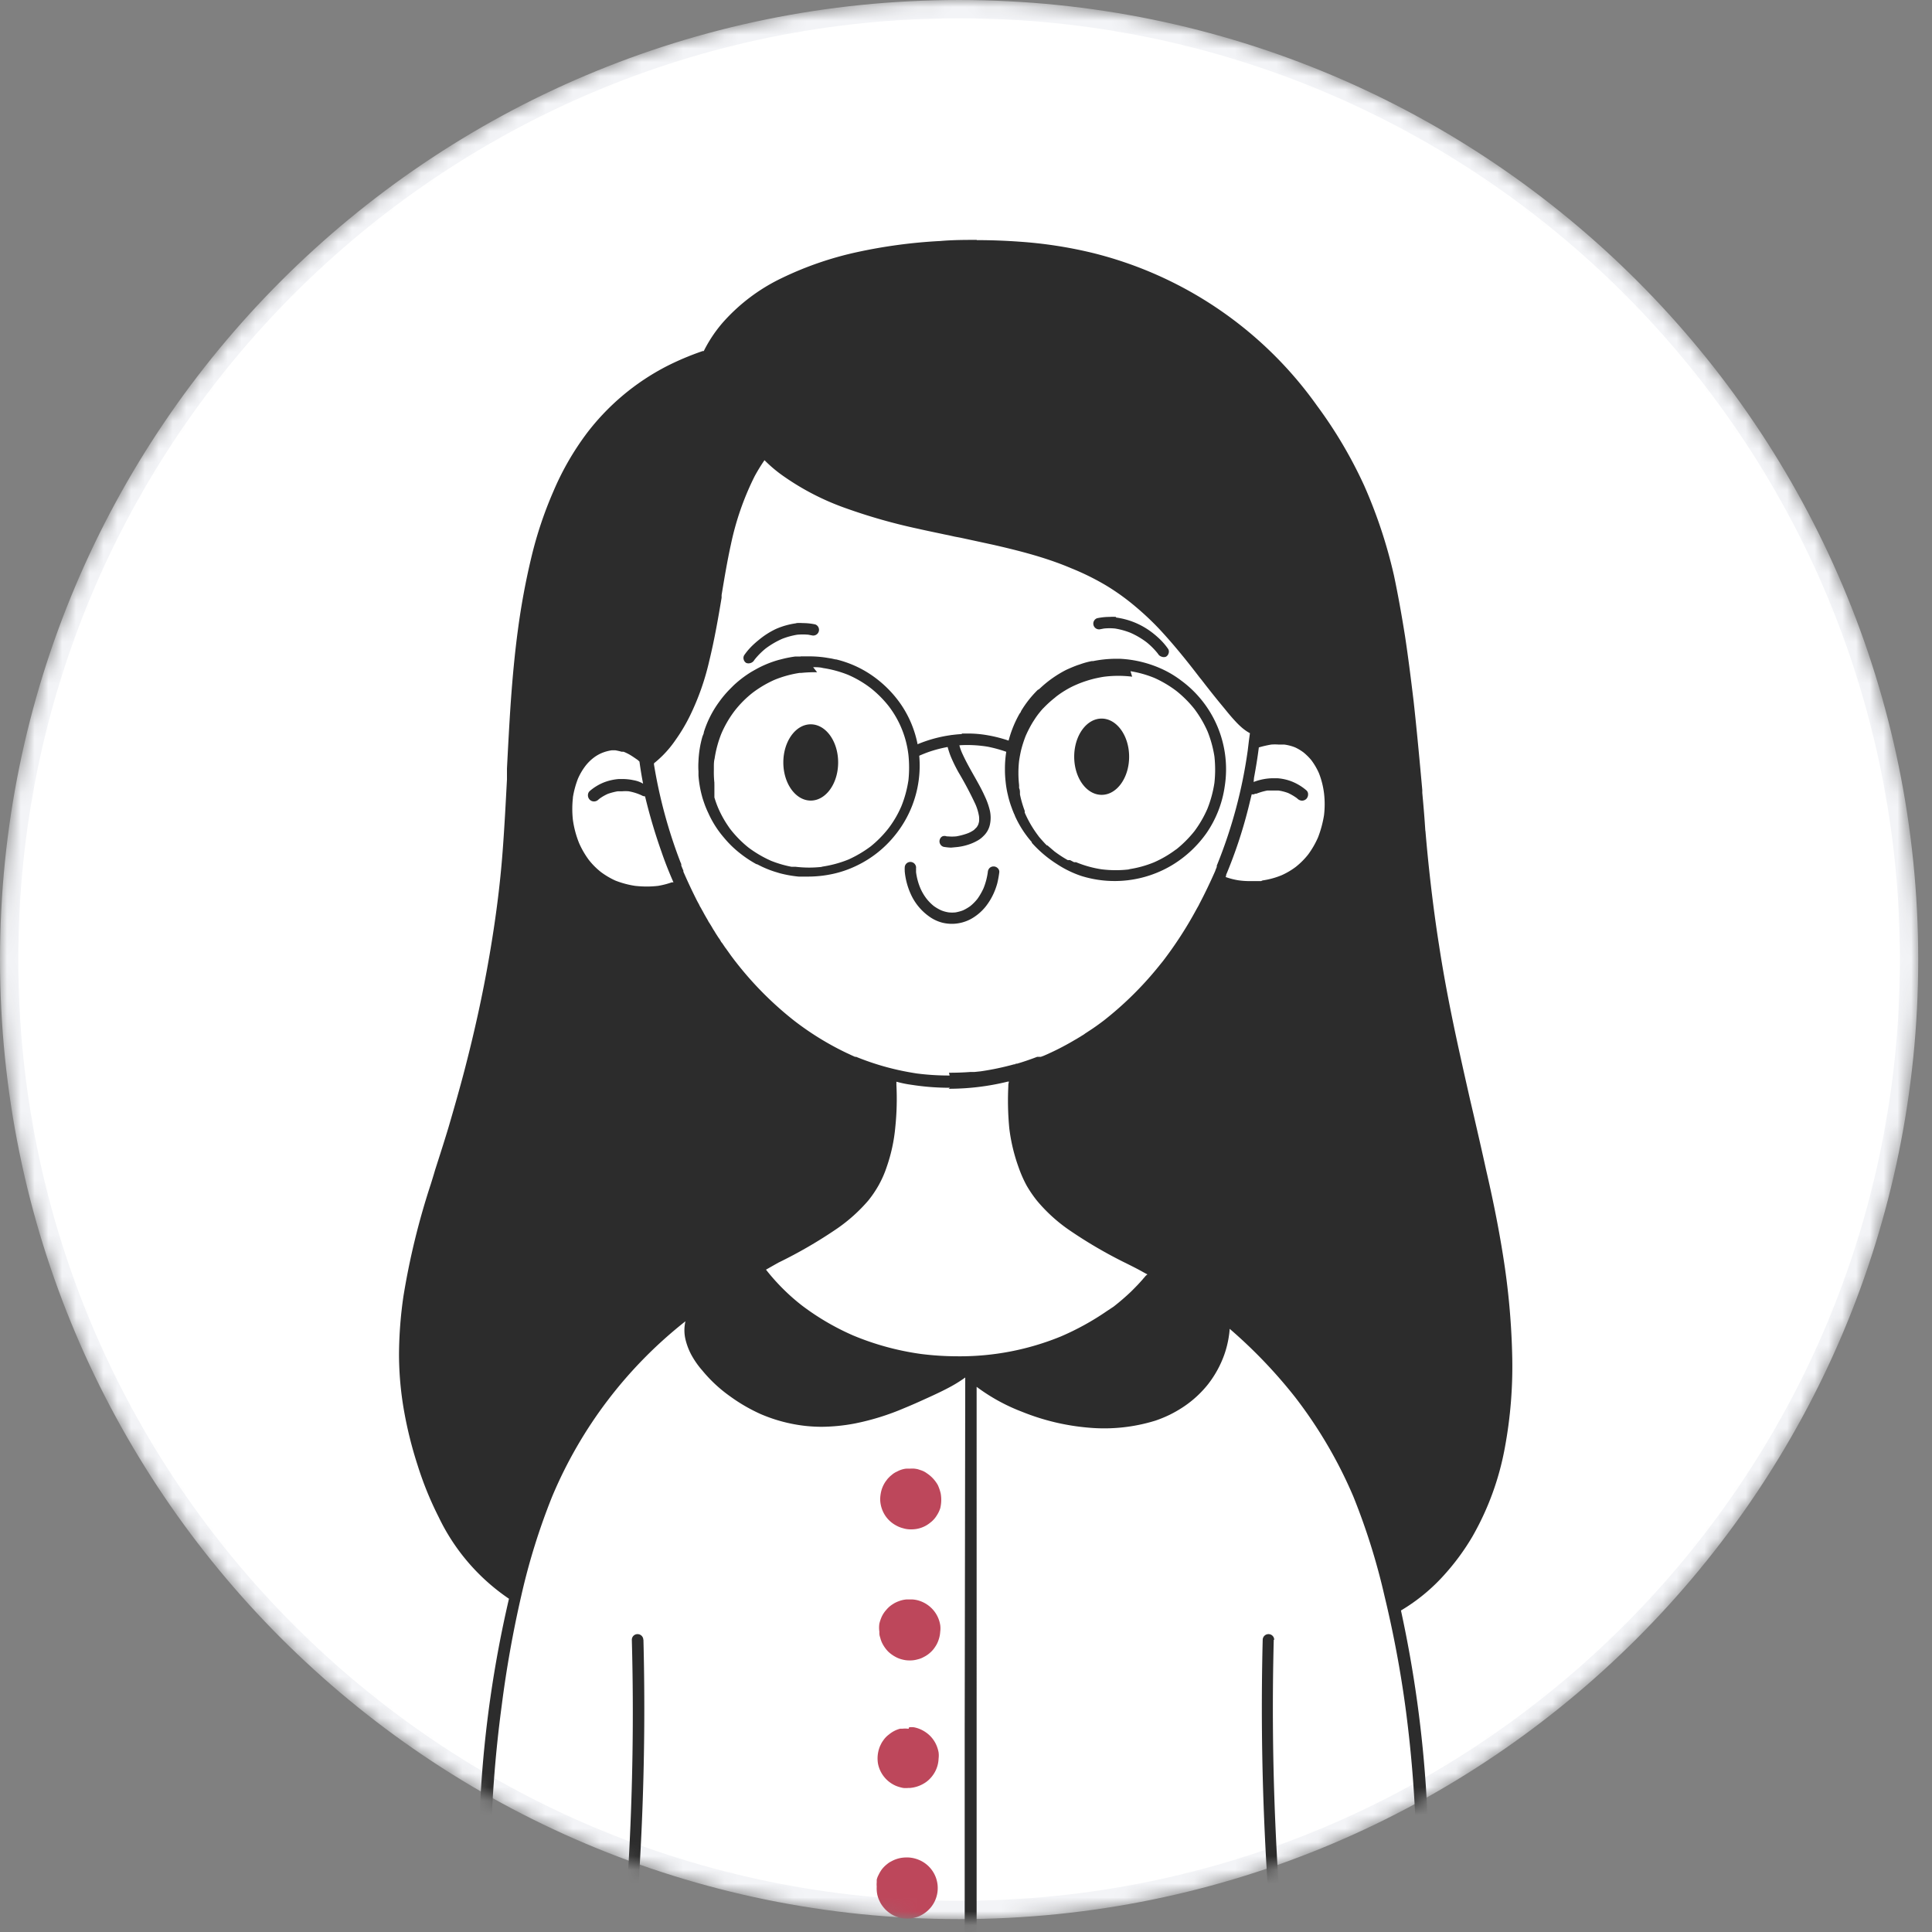 <svg width="140" height="140" fill="none" xmlns="http://www.w3.org/2000/svg"><rect width="100%" height="100%" fill="#808080" stroke="none"/><mask id="a" mask-type="alpha" maskUnits="userSpaceOnUse" x="0" y="0" width="140" height="140"><path d="M69.501 139.066c38.384 0 69.501-31.131 69.501-69.533C139.002 31.131 107.885 0 69.501 0 31.117 0 0 31.131 0 69.533c0 38.402 31.117 69.533 69.501 69.533z" fill="#C4C4C4"/></mask><g mask="url(#a)"><path d="M138.339 69.533c0 38.036-30.82 68.87-68.838 68.87-38.018 0-68.838-30.834-68.838-68.87C.663 31.497 31.483.663 69.501.663c38.018 0 68.838 30.834 68.838 68.87z" fill="#fff" stroke="#F3F4F7" stroke-width="1.325"/><path d="M92.301 118.824a195.09 195.09 0 001.137 26.577h-.801a196.416 196.416 0 01-1.137-26.577.419.419 0 01.125-.29.418.418 0 01.292-.119.411.411 0 01.294.117.406.406 0 01.122.292M46.626 118.824a195.122 195.122 0 01-1.137 26.577h-.801a195.111 195.111 0 001.097-26.577.406.406 0 01.122-.292.411.411 0 01.294-.117.418.418 0 01.292.119.419.419 0 01.125.29M66.381 62.922v.28c.051.399.156.79.312 1.161a3.596 3.596 0 00.48.801c.144.176.305.337.48.48.17.125.353.232.544.32.18.074.368.125.56.152.16.016.321.016.48 0a3.122 3.122 0 00.536-.144 3.193 3.193 0 00.536-.312 3.34 3.34 0 00.528-.536 4.69 4.69 0 00.432-.753 4.91 4.91 0 00.312-1.177.464.464 0 01.12-.288.425.425 0 01.593 0 .369.369 0 01.12.288 7.369 7.369 0 01-.144.801 4.81 4.81 0 01-.256.721 4.579 4.579 0 01-.609 1.001 3.643 3.643 0 01-1.041.873 2.947 2.947 0 01-1.273.352 2.909 2.909 0 01-.801-.08 2.86 2.86 0 01-.801-.344 4.004 4.004 0 01-1.513-1.778 5.108 5.108 0 01-.416-1.601v-.064a1.671 1.671 0 010-.2.408.408 0 01.408-.416.416.416 0 01.416.416l-.008.048zM69.409 53.493a.394.394 0 00-.09-.132l-.008.048a.4.4 0 00-.296-.12.393.393 0 00-.288.12.417.417 0 00-.128.296c.02.204.06.405.12.601.056.184.112.352.184.528.163.386.348.763.553 1.129.45.755.862 1.533 1.233 2.33.121.279.208.572.256.873.012.125.012.251 0 .376a1.837 1.837 0 01-.064.224 2.01 2.01 0 01-.104.176l-.2.2a2.18 2.18 0 01-.424.232 4.68 4.68 0 01-.857.232c-.21.02-.422.02-.633 0h-.064a.424.424 0 00-.312 0 .391.391 0 00-.192.248.407.407 0 00.04.32.401.401 0 00.248.192c.177.03.357.049.536.056l.424-.04a4.044 4.044 0 00.873-.192c.211-.071.415-.162.609-.272.163-.088.312-.202.44-.336a1.601 1.601 0 00.472-.849 2.403 2.403 0 000-.961 5.172 5.172 0 00-.376-1.073c-.16-.36-.344-.705-.536-1.049-.392-.705-.809-1.401-1.137-2.146a3.898 3.898 0 01-.248-.857.393.393 0 00-.03-.157zM58.749 58.013c1.097 0 1.986-1.233 1.986-2.763 0-1.529-.889-2.763-1.986-2.763-1.097 0-1.986 1.241-1.986 2.763 0 1.521.889 2.763 1.986 2.763z" fill="#2C2C2C"/><path d="M58.011 47.573h-.383a8.573 8.573 0 00-.875.164l-.336.086a7.639 7.639 0 00-1.633.672l-.305.172a7.938 7.938 0 00-1.328 1.008l-.187.188a7.607 7.607 0 00-.859 1.008 7.45 7.45 0 00-1.101 2.18c0 .117-.078.234-.109.344a7.568 7.568 0 00-.281 1.766 5.894 5.894 0 000 .742v.297c.036.497.12.989.25 1.469.039.156.094.32.148.477a6.795 6.795 0 00.32.781l.039.086a7.283 7.283 0 001.078 1.672c.352.428.75.816 1.187 1.157a8.52 8.52 0 001.179.781h.039l.328.164a7.333 7.333 0 00.969.383l.359.109a8.677 8.677 0 001.359.242h.75a8.527 8.527 0 001.664-.18 7.659 7.659 0 001.773-.602 7.967 7.967 0 002.765-2.172 7.996 7.996 0 001.812-4.689 7.944 7.944 0 00-.109-1.774 7.77 7.77 0 00-1.25-3.079 8.243 8.243 0 00-2.343-2.251 7.808 7.808 0 00-2.343-.992h-.047l-.289-.063-.43-.07a8.128 8.128 0 00-1.148-.086h-.648l-.016.008zm.914.774c.242 0 .476 0 .719.062a8.085 8.085 0 011.812.492 7.74 7.74 0 011.648.969 7.952 7.952 0 011.281 1.282 7.168 7.168 0 011.445 3.563 8.79 8.79 0 010 1.813 8.297 8.297 0 01-.508 1.883 7.526 7.526 0 01-.961 1.641 8.081 8.081 0 01-1.258 1.274 8.595 8.595 0 01-1.609.953 8.272 8.272 0 01-1.984.531h.109a8.299 8.299 0 01-1.968 0h-.297a8.176 8.176 0 01-1.492-.438l-.266-.125a8.413 8.413 0 01-1.367-.836 8.031 8.031 0 01-1.258-1.266l-.086-.109c-.102-.148-.203-.297-.297-.445a7.971 7.971 0 01-.539-1.024 7.538 7.538 0 01-.281-.781v-.188-.227V57.107v-.188-.07a.59.59 0 010-.117 7.019 7.019 0 01-.039-.906v-.211c0-.219 0-.43.055-.649a8.092 8.092 0 01.492-1.813 7.816 7.816 0 01.969-1.657 7.635 7.635 0 011.304-1.305 8.111 8.111 0 011.562-.922 7.904 7.904 0 011.836-.508h.117a9.368 9.368 0 011.148-.047l-.289-.367zm5.71 3.118l.039.047-.039-.047zm1.187 5.088a.173.173 0 010 .062v-.062zM79.134 47.902a5.59 5.59 0 00-.859.234l-.188.062c-.281.102-.555.219-.828.344a8.226 8.226 0 00-1.828 1.274l-.172.156h-.039a7.677 7.677 0 00-1.234 1.563c0 .062-.07.125-.109.188a8.097 8.097 0 00-.883 2.344 7.734 7.734 0 00-.172 1.563v.172c0.0.274.016.548.047.821.031.329.086.655.164.977.073.327.169.648.289.961.039.117.086.227.133.344a.79.79 0 00.055.117l.047.125a7.555 7.555 0 001.211 1.876v.047a8.596 8.596 0 001.851 1.563 7.606 7.606 0 001.562.781l.156.055a8.096 8.096 0 006.601-.781 8.297 8.297 0 002.507-2.345 7.95 7.95 0 001.304-3.368 7.975 7.975 0 00-.507-4.277 7.971 7.971 0 00-2.657-3.389 7.331 7.331 0 00-1.453-.86 8.302 8.302 0 00-2.96-.711h-.422a8.588 8.588 0 00-1.562.172l-.055-.008zm2.781.719h-.109a7.855 7.855 0 011.875.516 8.268 8.268 0 011.562.93c.509.405.968.869 1.367 1.383l-.062-.078a8.21 8.21 0 01.961 1.641 8.389 8.389 0 01.492 1.797 8.789 8.789 0 010 1.923 8.533 8.533 0 01-.508 1.875 8.156 8.156 0 01-.937 1.618 8.433 8.433 0 01-1.375 1.368l.078-.07a7.937 7.937 0 01-1.648.969 7.81 7.81 0 01-1.843.5h.109a8.212 8.212 0 01-2.054 0 7.941 7.941 0 01-1.851-.516h-.141l-.094-.047-.102-.055-.094-.047h-.164a8.601 8.601 0 01-.969-.633l-.437-.375-.062-.055h-.047a.468.468 0 00-.062-.063l-.078-.078a18.248 18.248 0 01-.398-.446l-.062-.078-.039-.055a8.049 8.049 0 01-.969-1.665.285.285 0 000-.07v-.055a7.934 7.934 0 01-.344-1.188v-.094c0-.117 0-.242-.062-.367v-.211a7.855 7.855 0 010-1.766 9.798 9.798 0 01.148-.781 8.77 8.77 0 01.32-1 8.423 8.423 0 01.547-1.055l.047-.07a6.076 6.076 0 01.359-.516l.172-.211.062-.07.047-.055.047-.047.062-.062a7.998 7.998 0 01.781-.703l.062-.055a6.591 6.591 0 01.68-.469 6.092 6.092 0 01.781-.406l.18-.078a8.596 8.596 0 011.226-.391c.219-.047.438-.094.664-.125a8.212 8.212 0 012.007 0l-.125-.414zm1.89.914h.07-.07zm4.351 7.651v0zm-4.57 5.306h-.094.094z" fill="#2C2C2C"/><path d="M69.698 53.193a9.745 9.745 0 00-3.453.844.422.422 0 00-.18.547.406.406 0 00.539.18c.242-.102.484-.203.734-.289a9.484 9.484 0 012.273-.469h-.109a9.184 9.184 0 012.07.102c.478.095.948.226 1.406.391a.41.41 0 00.516-.266.411.411 0 00-.266-.516 10.022 10.022 0 00-1.664-.438 8.063 8.063 0 00-1.437-.125h-.43M57.724 45.161a5.484 5.484 0 00-1.497.416 5.853 5.853 0 00-1.249.801 6.202 6.202 0 00-.536.48 4.659 4.659 0 00-.512.617.385.385 0 00-.04.312.408.408 0 00.192.256.472.472 0 00.312 0 .456.456 0 00.256-.2l.04-.056a5.305 5.305 0 01.801-.801 6.196 6.196 0 011.177-.689 5.382 5.382 0 011.105-.304 4.634 4.634 0 01.801 0l.296.056a.416.416 0 00.208-.801 4.326 4.326 0 00-.897-.096 3.428 3.428 0 00-.496 0M79.827 57.597c-1.097 0-1.986-1.233-1.986-2.763 0-1.529.889-2.763 1.986-2.763 1.097 0 1.994 1.241 1.994 2.763 0 1.522-.889 2.763-1.986 2.763M80.85 44.745a5.486 5.486 0 011.497.416 5.551 5.551 0 011.249.761c.188.15.367.31.536.48.188.19.36.397.512.617a.36.36 0 01.04.312.409.409 0 01-.192.256.424.424 0 01-.312 0 .44.44 0 01-.256-.192l-.04-.056a5.304 5.304 0 00-.801-.801 5.808 5.808 0 00-1.177-.689 5.393 5.393 0 00-1.105-.304 4.012 4.012 0 00-.801 0l-.296.056a.416.416 0 01-.208-.801 4.327 4.327 0 01.897-.096 3.456 3.456 0 01.496 0" fill="#2C2C2C"/><path d="M70.785 17.383c-.801 0-1.714 0-2.635.08a37.423 37.423 0 00-6.014.801 24.456 24.456 0 00-5.509 1.898 13.444 13.444 0 00-4.244 3.203 9.864 9.864 0 00-1.385 2.074h-.08a20.234 20.234 0 00-2.619 1.105 17.16 17.16 0 00-5.741 4.804 20.055 20.055 0 00-2.458 4.26 28.506 28.506 0 00-1.602 4.804 51.713 51.713 0 00-.969 5.237c-.216 1.601-.384 3.339-.528 5.397-.104 1.546-.184 3.091-.264 4.636v.793c-.088 1.658-.176 3.371-.304 5.077-.184 2.514-.512 5.069-.985 7.799-.472 2.731-1.065 5.421-1.794 8.224-.336 1.281-.729 2.667-1.153 4.116-.256.849-.528 1.706-.801 2.554l-.176.552-.096.328-.2.649a53.465 53.465 0 00-1.994 8.16 30.287 30.287 0 00-.32 4.18 23.793 23.793 0 00.376 4.188 29.36 29.36 0 00.969 3.867 24.5 24.5 0 001.53 3.764c1.142 2.39 2.9 4.432 5.093 5.918a84.005 84.005 0 00-2.058 14.285c-.152 2.595-.2 5.277-.136 7.968 0 1.217.096 2.506.184 3.843 0 .625.096 1.258.152 1.89.056.633.096 1.017.16 1.522h.857c-.088-.937-.16-1.858-.232-2.715-.072-.857-.12-1.754-.16-2.634-.088-1.77-.12-3.628-.096-5.526.05-3.637.317-7.269.801-10.874.342-2.689.818-5.358 1.425-8a47.177 47.177 0 012.226-7.15 31.846 31.846 0 019.665-12.716c-.1.429-.1.876 0 1.305.093.39.235.767.424 1.121.224.41.492.794.801 1.145a10.333 10.333 0 002.018 1.874c.691.502 1.431.931 2.21 1.281 1.033.445 2.126.733 3.243.857.383.041.768.062 1.153.064.828-.006 1.654-.089 2.466-.248a18.042 18.042 0 003.539-1.105c.512-.209 1.017-.433 1.522-.665l.16-.072c.529-.24 1.137-.521 1.722-.841.351-.193.691-.407 1.017-.641l-.04 25.793v19.723h.865V100.494a13.533 13.533 0 003.275 1.802 16.558 16.558 0 004.877 1.161 12.538 12.538 0 004.804-.513c.353-.12.698-.262 1.033-.424a9.05 9.05 0 001.049-.609 7.824 7.824 0 001.73-1.601 7.696 7.696 0 001.193-2.186 7.329 7.329 0 00.328-1.369 4.578 4.578 0 00.048-.464 35.681 35.681 0 014.764 4.981 32.816 32.816 0 014.196 7.167 47.547 47.547 0 012.258 7.206c.641 2.65 1.146 5.331 1.514 8.032.484 3.606.751 7.237.801 10.874 0 1.898 0 3.756-.096 5.526-.049.88-.097 1.753-.169 2.634-.056.745-.136 1.722-.256 2.691h.857c.088-.529.144-1.033.192-1.546.048-.512.104-1.265.152-1.89.08-1.337.144-2.626.184-3.843.064-2.691 0-5.373-.136-7.968a87.267 87.267 0 00-1.849-13.453 13.362 13.362 0 003.163-2.61c.76-.843 1.433-1.761 2.009-2.739a20.248 20.248 0 002.339-6.358c.435-2.3.617-4.642.544-6.982a52.981 52.981 0 00-.648-6.967c-.345-2.202-.801-4.396-1.234-6.254-.288-1.321-.592-2.635-.896-3.956l-.273-1.169c-.232-1.025-.464-2.05-.688-3.067-.689-3.107-1.185-5.677-1.554-8.088-.472-2.987-.801-6.038-.993-8.36v.112c-.056-.937-.136-1.874-.224-2.811v-.208c-.192-2.114-.392-4.3-.625-6.406-.192-1.601-.392-3.203-.624-4.732-.272-1.706-.529-3.107-.801-4.396a35.632 35.632 0 00-2.154-6.51 32.346 32.346 0 00-3.427-5.806 28.251 28.251 0 00-16.32-11.082 31.692 31.692 0 00-5.253-.801 43.576 43.576 0 00-3.083-.112l.008-.016zm-1.978 60.553a18.152 18.152 0 01-2.402-.152l-.288-.048a19.066 19.066 0 01-4.076-1.153h-.08a21.106 21.106 0 01-4.38-2.595 24.704 24.704 0 01-4.276-4.3l-.064-.08-.072-.096-.072-.096-.072-.096-.072-.096-.072-.104-.064-.088-.072-.104-.072-.096-.048-.072-.088-.112-.056-.088-.072-.104-.08-.12-.064-.072-.072-.128-.048-.08-.088-.12-.128-.2-.088-.136-.04-.072-.128-.2-.12-.208-.128-.208-.08-.12-.04-.08-.072-.128-.048-.08-.12-.208-.048-.088-.064-.12-.04-.072-.072-.128-.056-.104-.064-.104-.064-.136-.04-.072-.112-.208a40.42 40.42 0 01-.985-2.098v-.08a5.068 5.068 0 01-.152-.368v-.104l-.072-.168a35.786 35.786 0 01-1.906-7.047v-.088a7.68 7.68 0 001.545-1.665c.404-.565.76-1.162 1.065-1.786a18.343 18.343 0 001.393-3.956c.392-1.601.673-3.243.897-4.588v-.2c.2-1.209.408-2.458.673-3.659a20.341 20.341 0 011.722-4.949c.217-.399.455-.787.713-1.161a9.905 9.905 0 001.201 1.033 18.634 18.634 0 004.7 2.45 41.03 41.03 0 005.245 1.489c.633.144 1.265.272 1.898.408l.32.064.424.096.392.072 2.402.52c1.265.288 2.402.577 3.387.881.801.248 1.521.504 2.218.801a18.422 18.422 0 012.635 1.305c.72.441 1.405.936 2.05 1.481a20.47 20.47 0 011.706 1.601c1.065 1.137 2.082 2.402 2.979 3.579l.056.064.088.112c.544.705 1.065 1.361 1.601 2.002l.104.128c.24.296.488.593.753.873.141.152.291.296.449.432.175.15.366.282.569.392l-.072.528-.088.729a34.898 34.898 0 01-2.186 8.2l-.056.136v.088l-.04.112a.383.383 0 00-.04.096l-.048.128c-.376.849-.737 1.601-1.121 2.33l-.08.16-.128.224a28.25 28.25 0 01-2.442 3.78l-.336.416a24.713 24.713 0 01-3.94 3.884c-.368.28-.745.552-1.137.801l-.12.08-.088.056-.096.072-.088.056-.08.048-.112.072-.136.08-.104.064-.168.096a19.209 19.209 0 01-2.25 1.145l-.2.072h-.264c-.504.192-.969.352-1.457.496-.096 0-.12 0-.136.048a.283.283 0 00-.088 0 19.774 19.774 0 01-2.402.504l-.456.048h-.296c-.528.04-1.041.056-1.554.056l.048.2zm22.069-21.605c.128-.681.248-1.409.344-2.17a7.807 7.807 0 01.905-.208 3.797 3.797 0 01.52 0h.408a3.205 3.205 0 01.801.208c.212.099.413.22.601.36.204.166.392.351.56.552.223.295.41.615.56.953.183.466.306.953.368 1.449a6.756 6.756 0 010 1.601 8.006 8.006 0 01-.432 1.601 6.463 6.463 0 01-.721 1.249 5.487 5.487 0 01-.889.889 5.282 5.282 0 01-1.033.609 5.813 5.813 0 01-1.377.376l-.112.048h-.825a5.603 5.603 0 01-.801-.056 5.114 5.114 0 01-.961-.248l-.088.224.144-.296v-.072a33.774 33.774 0 001.601-4.804c.088-.344.168-.697.256-1.041a.401.401 0 00.168 0l.08-.04h.088c.259-.102.527-.18.801-.232h.785c.246.034.488.096.721.184.219.103.428.226.625.368l.064.056a.488.488 0 00.312.128.457.457 0 00.312-.128.473.473 0 00.128-.352.369.369 0 00-.128-.272 3.738 3.738 0 00-1.041-.633 3.539 3.539 0 00-1.073-.24h-.28a4.003 4.003 0 00-1.425.272l.032-.336zm-49.367 1.481c.073-.471.197-.933.368-1.377a4.455 4.455 0 01.561-.953 3.267 3.267 0 01.552-.552 2.715 2.715 0 01.609-.36 2.958 2.958 0 01.729-.2h.264c.154.026.306.061.457.104h.136c.175.068.344.151.504.248.184.112.352.232.528.352l.12.112c.072.528.16 1.073.264 1.601a2.05 2.05 0 00-.681-.248 3.864 3.864 0 00-.801-.088h-.272a3.794 3.794 0 00-1.073.24 3.625 3.625 0 00-1.041.632.401.401 0 00-.128.272.456.456 0 00.128.352.425.425 0 00.312.128.448.448 0 00.312-.128l.064-.056a3.302 3.302 0 01.633-.368c.232-.08.471-.142.713-.184h.328c.152-.012.304-.012.456 0a3.784 3.784 0 01.801.232c.055.021.108.045.16.072a.505.505 0 00.232.064 39.887 39.887 0 001.185 4.004c.256.753.552 1.497.873 2.226h-.12a5.853 5.853 0 01-.993.256 7.027 7.027 0 01-.801.048 7.832 7.832 0 01-.865-.048 6.61 6.61 0 01-1.433-.384 5.72 5.72 0 01-1.033-.609 5.184 5.184 0 01-.889-.889 6.282 6.282 0 01-.705-1.217 7.112 7.112 0 01-.448-1.674 7.207 7.207 0 010-1.601v-.072l-.008.064zm27.234 21.084a17.938 17.938 0 004.292-.52h.08a.95.95 0 00-.048.336 21.048 21.048 0 00.072 3.067c.118.959.344 1.902.673 2.811.157.452.35.891.577 1.313.225.39.479.762.761 1.113a11.654 11.654 0 002.242 2.058 33.022 33.022 0 004.26 2.49c.4.2.801.4 1.169.609l.16.088.168.088a.799.799 0 00-.208.2l-.088.096-.064.08-.08.088c-.192.216-.392.424-.601.633l-.144.144c-.406.387-.831.753-1.273 1.097l-.472.312a19.298 19.298 0 01-3.355 1.85 19.283 19.283 0 01-7.431 1.433 21.211 21.211 0 01-2.691-.168 19.831 19.831 0 01-4.909-1.337 18.17 18.17 0 01-3.724-2.178 15.056 15.056 0 01-2.602-2.595l.889-.504a33.544 33.544 0 004.276-2.482 11.862 11.862 0 002.25-2.026 8.012 8.012 0 00.753-1.113 7.556 7.556 0 00.577-1.313 12.011 12.011 0 00.625-2.891 19.918 19.918 0 00.08-3.067v-.224c.287.08.579.144.873.192l.488.072a17.888 17.888 0 002.522.176" fill="#2C2C2C"/><path d="M65.988 106.427a2.709 2.709 0 00-.36 0c-.219.03-.431.101-.625.208a1.395 1.395 0 00-.352.216l-.136.112a1.692 1.692 0 00-.112.112.991.991 0 00-.144.169l-.08.104c-.119.173-.213.361-.28.56a2.717 2.717 0 00-.112.593 2.564 2.564 0 000 .28c.031.368.152.723.352 1.033.201.306.477.557.801.729.158.089.328.156.504.2.186.058.381.085.577.08a2.12 2.12 0 001.393-.489l.072-.056c.161-.136.299-.299.408-.48.101-.157.182-.327.24-.505a2.617 2.617 0 00.032-1.073 3.193 3.193 0 00-.208-.608 2.482 2.482 0 00-.801-.857 1.456 1.456 0 00-.448-.224l-.192-.064a2.062 2.062 0 00-.312-.048h-.248M65.963 115.901h-.264a2.019 2.019 0 00-.569.128c-.11.04-.217.088-.32.144l-.128.08a1.927 1.927 0 00-.456.401 1.976 1.976 0 00-.36.56c-.059.143-.107.291-.144.441-.028.193-.028.39 0 .584v.104c0 .184.056.289.08.393.043.16.108.313.192.456.098.171.217.33.352.473.155.151.331.28.52.384.165.094.343.164.528.208.173.045.35.066.528.064.198.003.395-.024.585-.08.146-.034.286-.087.416-.16a2.07 2.07 0 00.528-.368c.116-.107.218-.228.304-.361.109-.158.196-.33.256-.512.068-.191.108-.391.12-.593a1.761 1.761 0 000-.496 2.216 2.216 0 00-.488-1.065 2.252 2.252 0 00-.913-.649 2.011 2.011 0 00-.641-.136h-.128zM65.844 125.27h-.04a1.772 1.772 0 00-.424 0h-.16a2.103 2.103 0 00-.801.416l-.072.056a1.769 1.769 0 00-.36.4c-.066.09-.122.187-.168.289a1.464 1.464 0 00-.088.2 2.314 2.314 0 00-.104 1.193c.074.356.234.689.468.968.233.28.532.497.87.634.156.059.317.104.48.136.125.012.251.012.376 0h.12c.354-.03.696-.139 1.001-.321.139-.08.268-.177.384-.288.173-.166.319-.357.432-.568.157-.294.245-.62.256-.953.019-.149.019-.3 0-.449a2.408 2.408 0 00-.176-.56 2.176 2.176 0 00-.745-.889 2.263 2.263 0 00-.865-.369 1.886 1.886 0 00-.352 0M65.676 134.599a2.223 2.223 0 00-1.073.273l-.12.064a1.704 1.704 0 00-.2.144 2.18 2.18 0 00-.384.384c-.068.095-.129.194-.184.296l-.096.193c-.037.082-.066.168-.088.256v.192a1.457 1.457 0 000 .304c-.014.229.007.459.064.681.057.202.141.396.248.577a2.58 2.58 0 00.312.4c.152.153.325.285.512.392.162.087.335.154.512.201.182.052.371.076.561.072.45.005.89-.132 1.257-.393.328-.226.589-.537.755-.9a2.211 2.211 0 00-.247-2.252 2.197 2.197 0 00-.932-.715 2.267 2.267 0 00-.753-.169h-.144z" fill="#BD475B"/></g></svg>